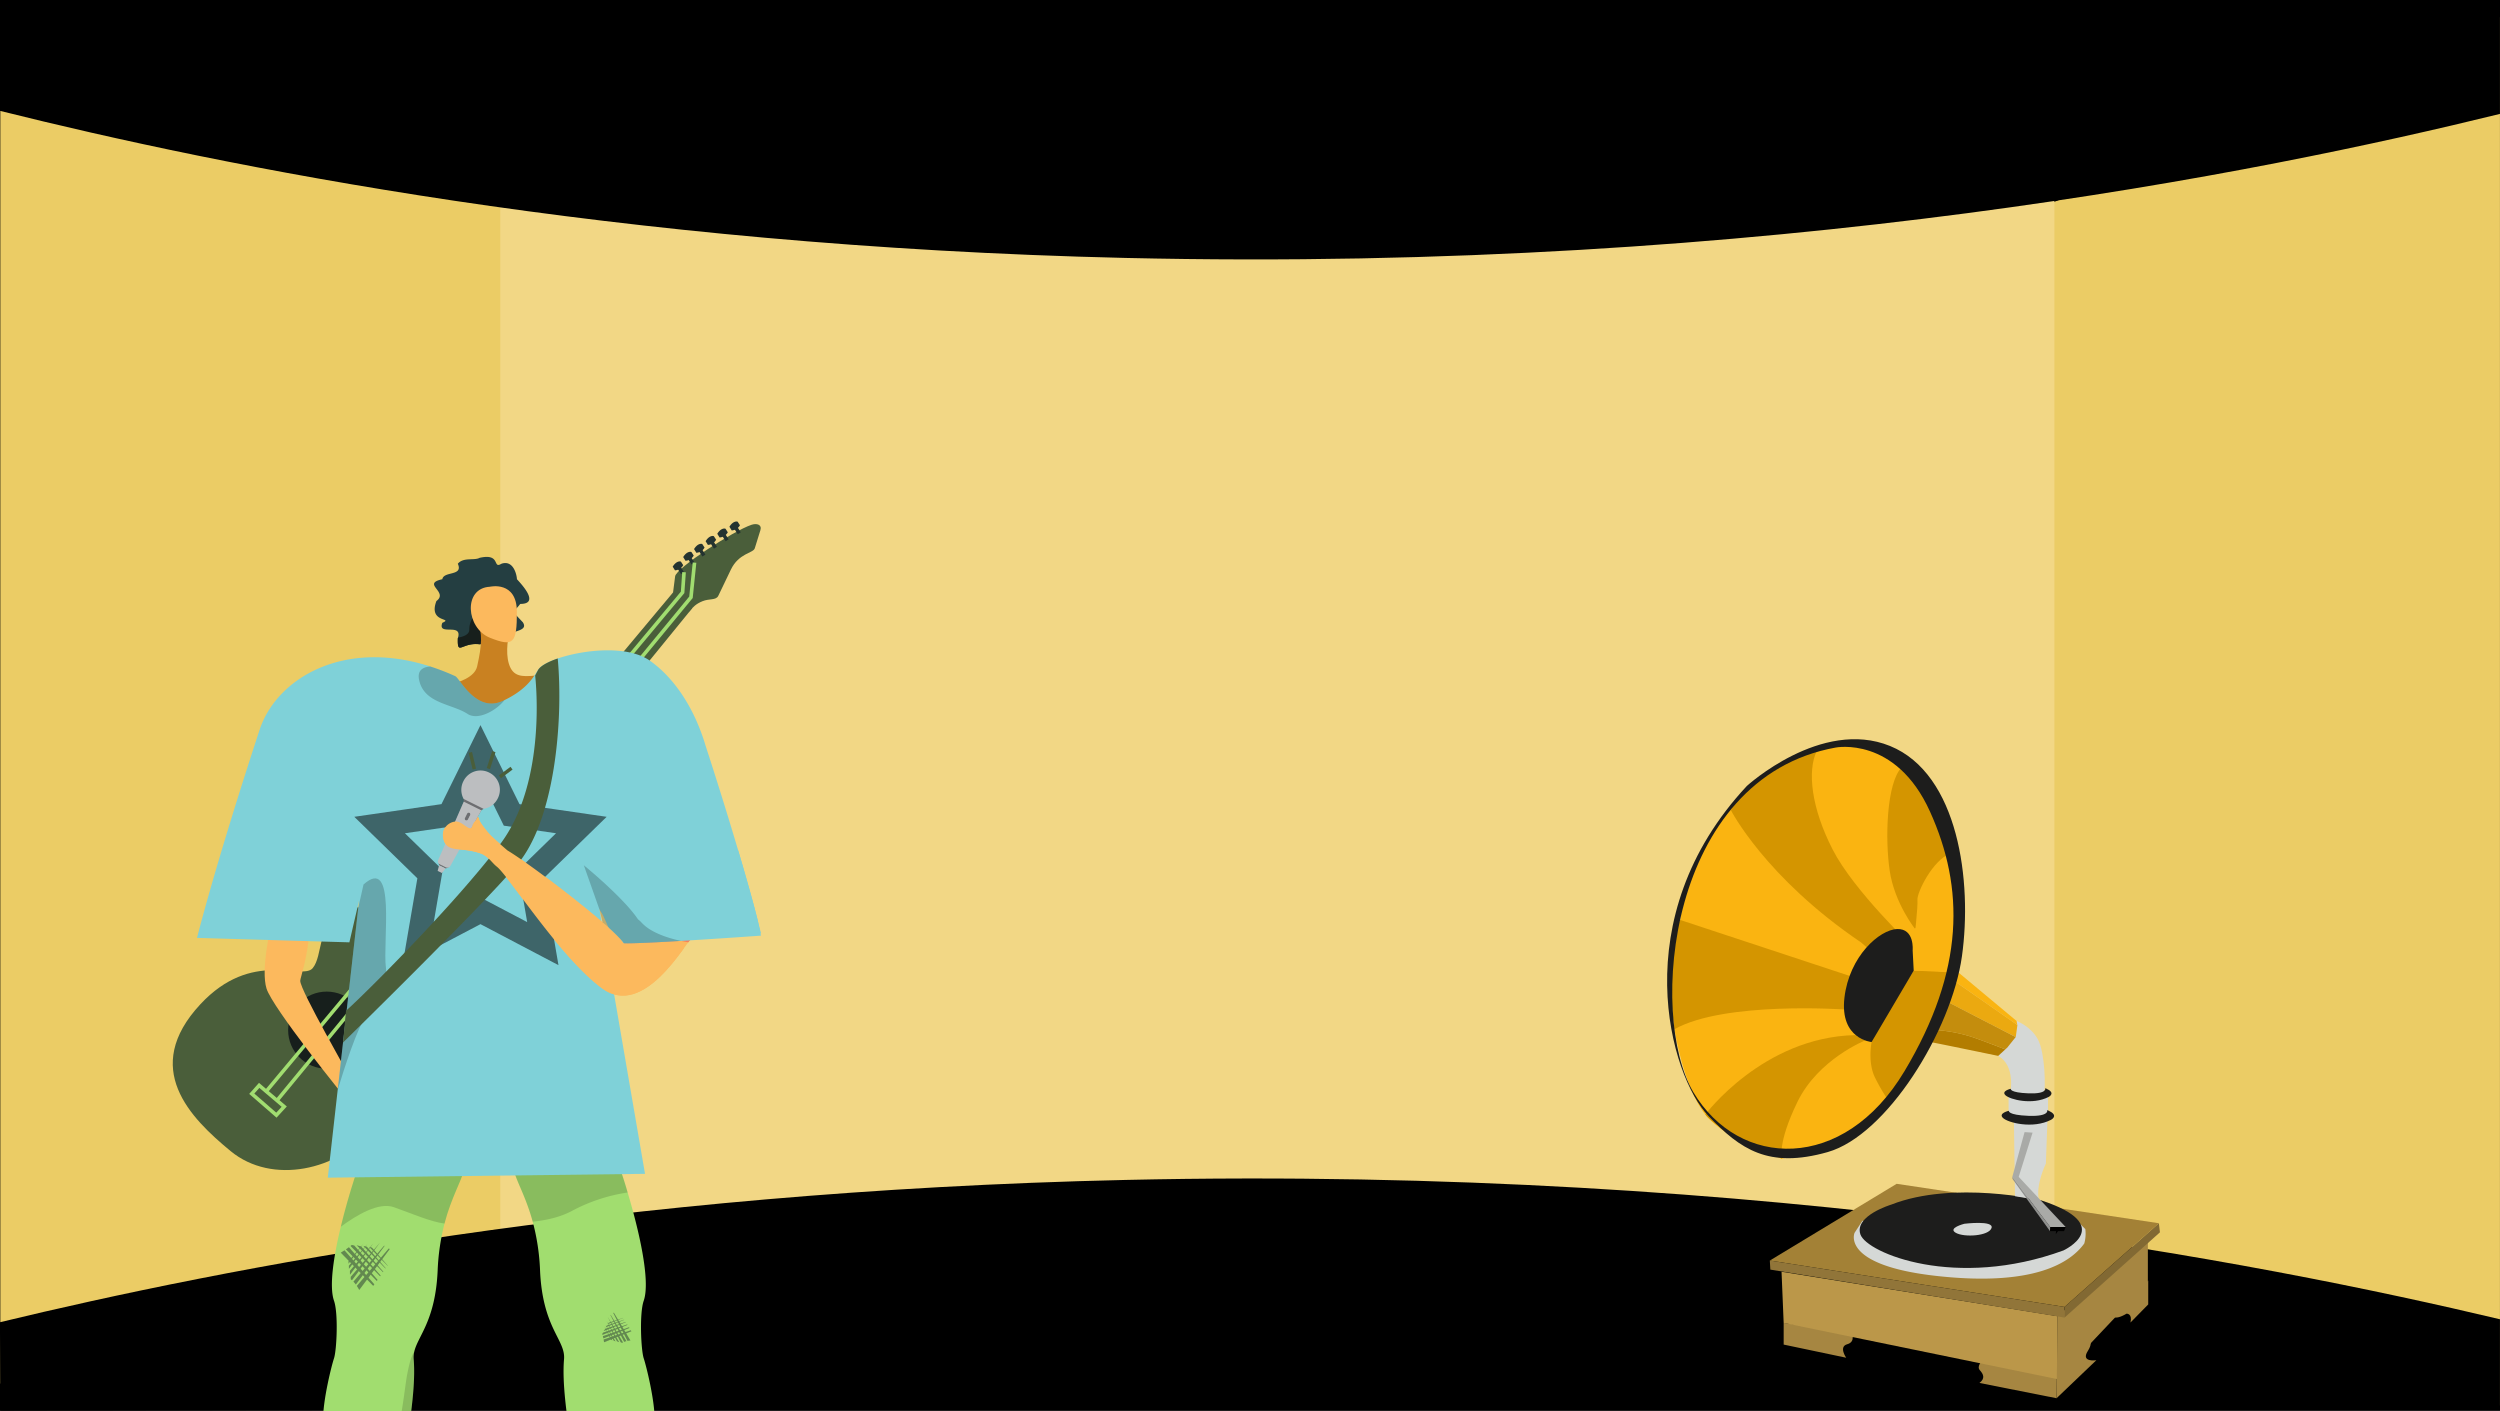 <svg xmlns="http://www.w3.org/2000/svg" xmlns:xlink="http://www.w3.org/1999/xlink" width="1366" height="771" viewBox="0 0 1366 771"><defs><style>.a{fill:#000;}.b{clip-path:url(#a);}.c{fill:#ebcc65;}.d{fill:#f2d785;}.ad,.aq,.e,.m,.s{fill:none;}.f{fill:#fcb95d;}.aa,.ab,.f,.g,.h,.i,.k,.m,.n,.o,.p,.q,.r,.s,.t,.u{fill-rule:evenodd;}.g{fill:#a1dd6f;}.h,.z{opacity:0.15;}.i{fill:#4a5e3a;}.j,.k{fill:#243330;}.l,.o{fill:#171f1c;}.m{stroke:#a1dd70;stroke-width:1.974px;}.ad,.aq,.m,.s{stroke-miterlimit:10;}.n{fill:#243e41;}.p{fill:#c98121;}.q{fill:#f7805c;}.r{fill:#7fd1d8;}.s{stroke:#3e6569;stroke-width:12.871px;}.u{opacity:0.2;}.v{fill:#6d6e71;}.w{fill:#bcbec0;}.x{fill:#e6e7e8;}.y{opacity:0.5;}.aa,.ac{fill:#d1d3d4;}.ab{fill:#36a5ad;}.ad{stroke:#4a5e3a;stroke-width:1.89px;}.ae{fill:#fab411;}.af{fill:#d49500;}.ag{fill:#a68641;}.ah{fill:#bb9749;}.ai{fill:#917539;}.aj{fill:#826933;}.ak{fill:#a38136;}.al{fill:#d5d8d6;}.am{fill:#1d1d1c;}.an{fill:#eba910;}.ao{fill:#c48d0d;}.ap{fill:#b37d00;}.aq{stroke:#917539;}.ar{fill:#a9aaa7;}.as{fill:#90918f;}</style><clipPath id="a"><rect class="a" width="1366" height="771" transform="translate(14973 5161)"/></clipPath></defs><g class="b" transform="translate(-14973 -5161)"><rect class="a" width="1366" height="771" transform="translate(14973 5160.785)"/><rect class="a" width="1366" height="771" transform="translate(14972.978 5160.785)"/><path class="c" d="M1365.978,9.537V768L1123.75,700.414l-32.991-6.263,1.636-558.092,30.118-25.56Z" transform="translate(14973 5160.785)"/><path class="c" d="M316.274,125.471,300.223,681.842.178,756.24V6.188L299.023,99.758Z" transform="translate(14973 5160.785)"/><path class="d" d="M697.955,89.071H273.347V706.455h849.165V89.071Z" transform="translate(14973 5160.785)"/><path class="a" d="M-.022,60.78c121.657,30.38,335.7,73.888,615,80.372,352.971,8.194,622.429-47.1,751-78.7V0H-.022Z" transform="translate(14973 5160.785)"/><path class="a" d="M-.022,722.684c121.657-29.39,335.7-71.481,615-77.753,352.971-7.928,622.429,45.568,751,76.133v47.19L.178,771Z" transform="translate(14973 5160.785)"/><rect class="e" width="1366" height="771" transform="translate(14972.978 5160.785)"/><g transform="translate(14973 5160.785)"><path class="f" d="M329.037,813.761s-1.242,17.439-3.106,23.1,11.841,3.9,12.445,4.117,11.209-6.776,11.209-6.776-6.789-2.065-4.568-23.638S329.037,813.761,329.037,813.761Z"/><path class="f" d="M209.347,815.173s1.242,17.439,3.106,23.1-11.841,3.9-12.445,4.116-11.209-6.775-11.209-6.775,6.789-2.066,4.568-23.639S209.347,815.173,209.347,815.173Z"/><path class="g" d="M253.661,638.9c-1.412,6.61-6.928,15.175-10.784,29.875a121.76,121.76,0,0,0-3.743,25.671c-1.215,27.491-10.821,35.723-12.79,44.348a13.2,13.2,0,0,0-.309,4.128c2.15,25.038-9.893,74.125-9.893,74.125s-2.566.218-6.218.339c-8.716.287-23.634-.015-24.857-5.282-1.743-7.478-8.519-26.3-8.519-36.689s4.49-28.607,5.954-33.029,2.422-24.5,0-31.421c-2.762-7.9-.174-24.374,3.712-40.477,4.5-18.654,10.768-36.8,12.511-40.515,0,0,31.233-13.409,37.927-10.828S255.743,629.139,253.661,638.9Z"/><path class="g" d="M357.675,775.411c0,10.384-6.776,29.211-8.52,36.689s-31.074,4.943-31.074,4.943-12.044-49.087-9.893-74.125c.913-10.663-11.689-16.707-13.1-48.476a120.911,120.911,0,0,0-4.014-26.69c-3.841-14.081-9.131-22.4-10.512-28.856-2.083-9.757,10.316-17.167,17.009-19.755S335.5,629.969,335.5,629.969a225.5,225.5,0,0,1,7.441,21.831c6.014,20.117,12.654,48.083,8.783,59.161-2.422,6.919-1.464,27.007,0,31.421S357.675,765.028,357.675,775.411Z"/><path class="h" d="M253.661,638.9c-1.412,6.61-6.928,15.175-10.784,29.875-7.712-1-17.688-5.411-27.656-8.95-8.346-2.958-20.533,4.445-29.007,10.663,4.5-18.654,10.768-36.8,12.511-40.515,0,0,31.233-13.409,37.927-10.828S255.743,629.139,253.661,638.9Z"/><path class="h" d="M342.938,651.8a93.586,93.586,0,0,0-30.592,10.149c-6.369,3.351-13.787,5.026-21.272,5.8-3.841-14.081-9.131-22.4-10.512-28.856-2.083-9.757,10.316-17.167,17.009-19.755S335.5,629.969,335.5,629.969A225.5,225.5,0,0,1,342.938,651.8Z"/><path class="i" d="M222.859,507.851c-6.428-5.049-23.27-16.939-36.485-9.469s-9.8,23.891-15.516,30.83-33.1-10.663-61.384,19.744c-32.556,35.005-5.5,62.06,16.554,80.23,22.7,18.7,58.88,10.429,77.212-11.822,17.393-21.111,3.918-41.605,11.021-50.227s17.763-10.12,22.21-14.533c4.471-4.435,5.681-7.323,2.947-9.575s-8.451,2.281-14.367-3.953c-5.872-6.188-3.642-16.181,1.209-22.068S225.651,510.046,222.859,507.851Z"/><path class="i" d="M204.312,519.527l12.951,10.67L378.244,332.514l-10.463-8.62Z"/><path class="i" d="M367.533,325.7l1.355-10.587c.586-4.577,31.951-24.93,41.814-28.176,2.744-.9,5.752-.153,4.77,3.006l-3.072,9.88c-.834,2.68-8.706,2.58-13.055,11.637l-6.857,14.285c-1.254,2.611-4.932,1.427-8.663,2.976s-5.009,3.1-7.15,5.522S365.685,329.521,367.533,325.7Z"/><rect class="j" width="1.945" height="4.175" transform="matrix(0.841, -0.541, 0.541, 0.841, 400.861, 288.591)"/><path class="k" d="M399.807,290.052a5.507,5.507,0,0,0,4.495-2.832l-1.236-1.924c-.605-.328-2.7-.251-4.512,2.737Z"/><rect class="j" width="1.946" height="4.176" transform="matrix(0.841, -0.54, 0.54, 0.841, 394.232, 292.432)"/><path class="k" d="M393.179,293.893a5.51,5.51,0,0,0,4.493-2.831l-1.237-1.926c-.6-.328-2.7-.25-4.509,2.737Z"/><rect class="j" width="1.945" height="4.176" transform="translate(387.849 296.492) rotate(-32.695)"/><path class="k" d="M386.8,297.953a5.5,5.5,0,0,0,4.493-2.831l-1.236-1.925c-.6-.328-2.7-.249-4.51,2.739Z"/><rect class="j" width="1.945" height="4.176" transform="matrix(0.842, -0.54, 0.54, 0.842, 381.532, 300.783)"/><path class="k" d="M380.479,302.244a5.507,5.507,0,0,0,4.493-2.831l-1.235-1.925c-.6-.328-2.7-.25-4.51,2.738Z"/><rect class="j" width="1.945" height="4.176" transform="translate(375.602 305.151) rotate(-32.695)"/><path class="k" d="M374.549,306.612a5.507,5.507,0,0,0,4.493-2.831l-1.236-1.925c-.6-.329-2.7-.25-4.511,2.737Z"/><rect class="j" width="1.946" height="4.176" transform="translate(369.868 310.397) rotate(-32.708)"/><path class="k" d="M368.815,311.858a5.5,5.5,0,0,0,4.493-2.831l-1.236-1.925c-.6-.329-2.7-.249-4.509,2.738Z"/><circle class="l" cx="21.071" cy="21.071" r="21.071" transform="translate(157.437 542.021)"/><path class="m" d="M373.761,312.859l-.786,11.034L145.041,597.058"/><path class="m" d="M151.023,601.918,377.548,326.574l1.946-18.96"/><path class="m" d="M141.609,593.263,155.3,604.877l-4.279,4.664-13.457-11.71Z"/><path class="f" d="M148.111,506.261c-.355,1.065-5.682,23.8-2.486,34.1s41.193,57.876,48.65,66.4c0,0-2.287-14.951-2.242-16.015s-28.116-49.449-27.986-54.651c.044-1.776,4-11.719,5.4-29.829S148.111,506.261,148.111,506.261Z"/><path class="n" d="M284.265,330.2c-3.961,5.179-5.051,3.153,1.41,10.025,2.911,4.462-4,4.526-8.91,6.885a9.382,9.382,0,0,0-2.782,1.9c-2.436,2.1-7.3,2.551-11.91,3.231-9.82-1.18-12.205,6.615-11.923-3.231a3.928,3.928,0,0,0,.115-.385c2.411-8.32-11.4-.692-8.576-8.089,6.448-2.923-7.9.282-3.231-11.91,6.872-5.128-8.4-9.372,3.231-11.923.756-4.577,11.564-1.526,8.461-8.462,3.1-3.73,8.962-1.589,11.923-3.23,11.833-2.667,6.872,6.346,11.91,3.23,6.68-2.256,8.423,6.359,8.474,8.462C286.291,320.832,294.483,330.2,284.265,330.2Z"/><path class="o" d="M276.765,347.114a9.382,9.382,0,0,0-2.782,1.9c-2.436,2.1-7.3,2.551-11.91,3.231-9.82-1.18-12.205,6.615-11.923-3.231a3.928,3.928,0,0,0,.115-.385c3.218-.6,6.168-1.777,6.167-4.32-.005-11.481,13.6-12.777,13.6-12.777s3.7,7.8,3.927,8.649C274.073,340.614,275.393,343.857,276.765,347.114Z"/><path class="p" d="M227.747,376.445s30.376-.434,32.979-12.15,3.038-18.108,0-24.893,17.358,7.535,17.358,7.535-2.17,9.113,0,16.056,6.943,7.083,14.32,6.362,0,22.712,0,22.712-26.426,2.866-28.4,3.819-29.313.348-30.615,0S227.747,376.445,227.747,376.445Z"/><path class="q" d="M218.593,558.537c1.235.093,7.121-2.385,16.533,3.585s19.033,15.3,26.155,13.868,2.351-9.554-1.768-11.336c-3.709-1.6-10.711-3.691-9.2-6.353s4.82-2.36,8.148.01,5.984.086,4.843-1.242-9.4-6.065-11.387-6.464c-1.472-.295-8.166,1.722-11.682.872s-17.484-5.484-17.484-5.484Z"/><path class="f" d="M267.669,320.811s14.754-3.461,14.754,13.719-1.735,19.352-14.754,14.144S252.915,321.589,267.669,320.811Z"/><path class="r" d="M415.787,510.176l-.257.023c-2.324.219-20.253,1.886-38.522,3.41-1.977.166-3.962.332-5.931.491-4.309.347-8.542.679-12.5.973-10.624.785-19.249,1.291-21.958,1.11l-4.1-9.108-3.464-7.705-1.584-3.524.151,1.555,1.094,6.353,6.844,39.8L352.438,641.6l-173.332,2.1,5.41-47.97,2.921-25.9,2-17.68,6.286-55.735.468-4.128-5.29,22.819-83.255-2.422s9.681-38.99,34.221-113.756c9.078-27.679,45.4-49.963,93.262-34.546A125.663,125.663,0,0,1,248.8,369.7c2.354,1.072,11.357,20.239,25.92,13.493.31-.144.619-.287.921-.438,13.3-6.414,16.337-13.734,18.518-16.737a.156.156,0,0,1,.015-.023c.076-.09.144-.181.211-.271,1.532-1.932,5.26-3.977,10.361-5.713,13.855-4.716,37.895-7.539,50.355,1.206s23.94,24.641,30.44,46.477c10.919,33.535,22.737,72.722,28.185,94.205.09.355.173.694.256,1.026C415.13,507.52,415.787,510.176,415.787,510.176Z"/><path class="f" d="M353.917,508.534c-1.592,1.346-2.343,3.537-13.071,7.048-4.734-7.57-48.967-41.908-63.628-50.727-3.262-2.817-7.458-6.482-8.868-7.9-2.423-2.439-6.725-7.932-6.636-9.357s-7.051-7.132-8.693-7.4-2.189,3.01,1.376,4.547,4.858,4.842,3.441,7.386-4.948-3.124-8.788-3.019-8.778,4.112-6.436,10.608,9.569,3.242,19.6,6.641c4.59,1.555,6.38,5.154,9.25,7.414,6.681,5.261,34.573,49.6,57.547,66.48s45.727-25.4,48.363-26.523C377.376,513.725,355.509,507.187,353.917,508.534Z"/><path class="s" d="M262.529,410.964l17.033,34.513,38.088,5.534-27.56,26.865L296.6,515.81,262.529,497.9l-34.067,17.91,6.506-37.934-27.56-26.865,38.088-5.534Z"/><path class="t" d="M376.08,515.1c-.612.777-1.389,1.848-2.317,3.124Z"/><path class="u" d="M199.955,555.686c-4.708,5.886-11.945,28.516-15.439,40.047l11.206-99.313,2.9-12.912c18.111-16.246,10.384,31.165,12.248,45.548S206.347,547.7,199.955,555.686Z"/><path class="u" d="M275.642,382.754c-4.309,5.584-14.39,11.326-20.178,7.538-8.542-5.584-23.815-5.591-26.479-18.638-1.056-5.162,2.03-6.973,6.143-7.267A125.663,125.663,0,0,1,248.8,369.7c2.354,1.072,11.357,20.239,25.92,13.493C275.031,383.048,275.34,382.9,275.642,382.754Z"/><path class="i" d="M282.3,472.989c-23.25,26.864-94.861,96.846-94.861,96.846l1.622-17.348c.121-.106.241-.219.377-.332,9.742-8.709,57.75-56.324,83.7-90.477,26.313-34.614,19.265-92.326,19.265-92.326s.694-1.419,1.758-3.335a.156.156,0,0,1,.015-.023c.076-.09.144-.181.211-.271,1.532-1.932,5.26-3.977,10.361-5.713C307.886,394.231,303.1,448.955,282.3,472.989Z"/><path class="v" d="M253.32,436.742l.085,1.485-13.689,33.8.211,1.01,3.507,1.741,1.426-.484,18.146-31.3,1.234-.83s-.6-4.089-.493-4.315S253.32,436.742,253.32,436.742Z"/><path class="w" d="M243.655,474.145l-3.361-1.668a1.819,1.819,0,0,1-.857-2.359L253.4,438.227l9.6,4.765L246.052,473.4A1.819,1.819,0,0,1,243.655,474.145Z"/><path class="w" d="M241.493,477.246l-2.362-1.172.8-3.04,3.506,1.74Z"/><path class="w" d="M267.365,422.392l-.188-.093a10.393,10.393,0,0,0-13.931,4.689l-.094.188a10.382,10.382,0,0,0,.168,9.566l10.92,5.42a10.378,10.378,0,0,0,7.721-5.651l.093-.188A10.394,10.394,0,0,0,267.365,422.392Z"/><rect class="x" width="4.619" height="1.858" rx="0.92" transform="translate(253.604 448.027) rotate(-63.603)"/><rect class="v" width="4.619" height="1.858" rx="0.92" transform="translate(253.604 448.027) rotate(-63.603)"/><path class="q" d="M340.1,514.553a10.722,10.722,0,0,1,.747,1.026Z"/><path class="f" d="M373.763,518.228c-7.787,10.7-26.2,35.655-44.748,22.019-22.978-16.873-50.868-61.221-57.546-66.481-2.875-2.256-4.663-5.855-9.251-7.41a46.382,46.382,0,0,0-11.123-2c-.151-.008-.3-.023-.453-.046-2.981-.294-5.3-.717-6.806-2.46a4.608,4.608,0,0,1-.5-.649,7.135,7.135,0,0,1-.725-1.486c-2.256-6.263,2.241-10.21,6.014-10.58.121-.015.249-.022.37-.03h.053c1.652-.045,3.245.981,4.641,1.954a2.948,2.948,0,0,0,.815.574c1.215.853,2.226,1.471,2.928.966a1.379,1.379,0,0,0,.407-.476,4.193,4.193,0,0,0,.34-.807,4.467,4.467,0,0,0,.143-.626,4,4,0,0,0,.589-.966l.022-.023a.114.114,0,0,0-.015.045.988.988,0,0,0,.053-.1c.015-.022.023-.022.045-.045.045-.06.1-.113.151-.173q.114-.126.249-.249c.1-.114.211-.219.317-.325.159-.151.309-.3.46-.453a8.2,8.2,0,0,0,1.23-1.532,1.3,1.3,0,0,1,.287.725c-.083,1.426,4.218,6.92,6.641,9.357,1.411,1.419,5.606,5.086,8.866,7.9,10.587,6.368,36.6,26.048,52.015,39.337,1.7,7.312,4.12,18.043,3.886,19.091-.355,1.6,12.61.71,14.028,1.064C348.1,524.589,364.542,520.891,373.763,518.228Z"/><path class="q" d="M377.378,513.723a1.36,1.36,0,0,0-.378.3h-.007a10.133,10.133,0,0,0-.913,1.08c-1.185-.212-2.543-.468-4.015-.785-4.716.279-9.312.543-13.485.754-8.549.431-15.326.679-17.733.514v-.008c10.731-3.509,11.478-5.7,13.07-7.048a3.046,3.046,0,0,1,1.788-.136C361.289,508.916,377.378,513.723,377.378,513.723Z"/><path class="r" d="M413.983,502.924c-.083-.332-.166-.671-.256-1.026-2.416-9.525-6.085-22.533-10.371-36.982-7.618.338-15.346-.328-22.9-.706-14.4-.721-29.029-1.927-43.428-.859a9.749,9.749,0,0,1-1.529-.02,20.439,20.439,0,0,1-9.8,3.584,23.075,23.075,0,0,1-6.482-.264c.181,1.086.34,2.188.446,3.3.384,1.547.815,3.094,1.267,4.641,1.268,4.362,2.717,8.693,3.962,12.987.9,3.124,1.841,6.255,2.6,9.432l.068.3.068.1a.025.025,0,0,0,.007.015l1.426,1.954,11.04,15.183.747,1.026v.008c2.407.165,9.184-.083,17.733-.514,4.173-.211,8.769-.475,13.485-.754l4.928-.295H377c19.25-1.184,38.787-2.58,38.787-2.58s-.091-.43-.257-1.245C415.236,508.81,414.708,506.312,413.983,502.924Z"/><path class="u" d="M355.7,508.395a22.709,22.709,0,0,1-5.184-4.112,15.782,15.782,0,0,0-1.921-1.767h0c-8.092-12.024-29.593-29.525-29.593-29.525l8.621,24.41a.025.025,0,0,0,.007.015c.053.241.732,3.071,1.6,6.776A101.305,101.305,0,0,1,340.1,514.553l.747,1.026v.008c2.407.165,9.184-.083,17.733-.514,4.173-.211,8.769-.475,13.485-.754C367.047,513.225,360.746,511.414,355.7,508.395Z"/><g class="y"><path class="j" d="M212.426,682.357l-.657.772-6.285,7.372-10.52,12.337q.437.649.831,1.342c.169.3.331.6.49.9l9.026-12.089,7.669-10.316Z"/><path class="j" d="M209.889,680.821l-2.376,2.785-5.017,5.883-9.406,11.026a15.96,15.96,0,0,1,1.344,1.579l7.925-10.613,6.87-9.239.926-1.253C210.066,680.933,209.978,680.876,209.889,680.821Z"/><path class="j" d="M192.312,699.771c2.828-3.782,13.94-18.652,15.225-20.481l-.02-.014-15.88,18.612.011,1.333Q191.989,699.485,192.312,699.771Z"/><path class="j" d="M203.986,679.584c-.262.465-12.773,17.19-12.773,17.19l-.02-2.2Z"/><path class="j" d="M200.843,679.827c-.209.372-10.2,13.728-10.2,13.728l-.019-1.757Z"/><path class="j" d="M198.574,679.761c-.166.3-8.149,10.967-8.149,10.967l-.017-1.4Z"/><path class="j" d="M204.546,701.978l-16.31-18.6q-1.014.666-2.058,1.29c4.745,4.861,11.721,12,17.751,18.16Q204.237,702.4,204.546,701.978Z"/><path class="j" d="M206.316,699.544,190.652,681.68q-.814.617-1.657,1.191c3.984,4.081,11.163,11.434,16.885,17.273Z"/><path class="j" d="M208,697.2l-14.406-16.429-1.376-.338q-.353.3-.712.587c2.747,2.816,10.708,10.973,16.21,16.581C207.81,697.463,207.906,697.329,208,697.2Z"/><path class="j" d="M209.46,695.079l-12.145-13.852-2.453-.6s9.065,9.3,14.408,14.738C209.334,695.268,209.4,695.173,209.46,695.079Z"/><path class="j" d="M210.732,693.133l-10.283-11.727-1.961-.481s7.969,8.172,12.123,12.4Z"/><path class="j" d="M211.852,691.722l-8.626-9.837-1.569-.385s6.917,7.092,10.1,10.321C211.785,691.787,211.818,691.754,211.852,691.722Z"/></g><g class="y"><path class="j" d="M335.079,717.671l.292.573,2.8,5.476,4.676,9.167c.325-.066.654-.12.989-.161.216-.027.432-.049.648-.068-1.278-2.149-3.079-5.179-4.894-8.23-1.478-2.475-2.965-4.962-4.184-7Z"/><path class="j" d="M333.561,718.786l1.056,2.069,2.23,4.371,4.179,8.194a10.468,10.468,0,0,1,1.253-.4l-4.3-7.225-3.748-6.273-.509-.848Z"/><path class="j" d="M340.4,733.7c-1.53-2.577-7.547-12.706-8.308-13.9l-.013.009,7.053,13.833.785.318Q340.154,733.816,340.4,733.7Z"/><path class="j" d="M331.4,721.946c.209.266,6.974,11.666,6.974,11.666l-1.3-.523Z"/><path class="j" d="M330.78,723.848c.168.212,5.57,9.316,5.57,9.316l-1.035-.415Z"/><path class="j" d="M330.19,725.162c.134.169,4.45,7.443,4.45,7.443l-.827-.331Z"/><path class="j" d="M344.667,727.06,329.8,732.1q.144.758.256,1.52c4-1.6,9.886-3.955,14.962-5.994Z"/><path class="j" d="M343.671,725.43l-14.28,4.843q.162.627.3,1.261c3.361-1.344,9.417-3.766,14.231-5.7Z"/><path class="j" d="M342.7,723.872l-13.134,4.454-.532.724c.06.186.116.373.171.561,2.319-.927,9.036-3.612,13.661-5.475Z"/><path class="j" d="M341.817,722.5l-11.073,3.754-.949,1.292s7.653-3.056,12.142-4.866Z"/><path class="j" d="M340.985,721.283l-9.374,3.179-.759,1.033s6.728-2.686,10.215-4.095Z"/><path class="j" d="M340.43,720.284l-7.864,2.666-.607.827s5.839-2.332,8.5-3.411Z"/></g><path class="z" d="M226.035,742.918c2.15,25.038-9.893,74.125-9.893,74.125s-2.566.218-6.218.339c.053-.521-6.187-.471-5.839-.958,14.382-20.108,16.512-56.462,18.51-65.783.46-2.147,1.591-8.681,3.749-11.851A13.2,13.2,0,0,0,226.035,742.918Z"/><path class="aa" d="M386.916,854.448c-6.429.86-19.439-.12-28.9-.649h-.008c-.3-.022-.581-.037-.868-.053-4.935-.264-8.768-.384-9.945-.007-.129.045-.287.083-.476.128-.468.113-1.117.242-1.909.362-7.138,1.11-25.573,2.211-25.8-3.327a13.663,13.663,0,0,1,.3-3.177c.045-.227.091-.453.151-.679.008-.015.008-.023.015-.038.068-.3.143-.611.234-.921.008-.007.008-.007.008-.015,1.63-5.72,5.576-11.764,6.451-11.243,11.712,6.972,23.167-1.276,25.529-3.155.294-.234.445-.369.445-.369s.445.03,1.29.113c.46.053,1.049.121,1.743.2.378.045.785.1,1.23.158.151.023.3.038.453.068q.543.067,1.155.158c.2.031.392.061.6.1h.008c1.109.174,2.347.385,3.712.642.853.158,1.744.332,2.687.528,1.419.287,2.943.626,4.558,1,.151.045.309.1.46.151.807.249,1.6.528,2.377.815a49.5,49.5,0,0,1,7.433,3.456l.007.007C390.817,844.978,394.847,853.392,386.916,854.448Z"/><path class="ab" d="M379.86,838.707a15.374,15.374,0,0,0-11.024,11.206s-5.041-.928-10.753-1.766c-.491-.068-1-.136-1.5-.2-.913-.129-1.841-.257-2.762-.37-.792-.1-1.577-.189-2.339-.272-4.241-.453-7.908-.619-9.1-.053-3.229,1.525-23.287,5.335-23.068.476a2.382,2.382,0,0,1,.151-.679c.008-.015.008-.023.015-.038a5.653,5.653,0,0,0,.234-.921c.008-.007.008-.007.008-.015,1.63-5.72,5.576-11.764,6.451-11.243,11.712,6.972,23.167-1.276,25.529-3.155.294-.234.445-.369.445-.369s.445.03,1.29.113c.46.053,1.049.121,1.743.2.378.045.785.1,1.23.158.151.023.3.038.453.068q.543.067,1.155.158c.2.031.392.061.6.1h.008c1.109.174,2.347.385,3.712.642.853.158,1.744.332,2.687.528,1.419.287,2.943.626,4.558,1,.151.045.309.1.46.151.807.249,1.6.528,2.377.815a49.5,49.5,0,0,1,7.433,3.456Z"/><path class="ac" d="M358.015,832.006c-.219.2-.529.5-.906.883a22.515,22.515,0,0,0-3.547,4.535,10.65,10.65,0,0,0-.822,1.766c-.083.234-.151.476-.211.717l-2.2-.536a11.514,11.514,0,0,1,1.147-2.852v-.008a16.754,16.754,0,0,1,1.064-1.7,25.07,25.07,0,0,1,2.633-3.192c.378.045.785.1,1.23.158.151.023.3.038.453.068Q357.4,831.915,358.015,832.006Z"/><path class="ac" d="M365.025,833.274c-1.26,1.185-4.5,4.49-5.275,7.705l-2.2-.536c.732-3.019,3.116-5.939,4.791-7.7C363.191,832.9,364.082,833.078,365.025,833.274Z"/><path class="ac" d="M372.42,835.244c-1.471,1.464-4.067,4.361-4.754,7.2l-2.2-.536c.694-2.9,2.92-5.7,4.573-7.478C370.85,834.678,371.643,834.957,372.42,835.244Z"/><path class="w" d="M353.819,847.574a9.3,9.3,0,0,1-1.781,1.147,12.937,12.937,0,0,0-5.32,5.146c-1.335,2.324-1.75,4.664-1.283,5.894l-1.411.535c-.558-1.464-.286-3.742.785-6.067a14.6,14.6,0,0,1,6.55-6.859c.038-.023.083-.045.121-.068,3.758-1.954,3.139-4.2,1.26-8.112q-.159-.339-.34-.7c-.211-.43-.422-.867-.626-1.3-.106-.226-.2-.453-.294-.672a5.326,5.326,0,0,1-.227-4.075,3.549,3.549,0,0,1,.446-.762c.294-.234.445-.369.445-.369s.445.03,1.29.113l.2.6a1.923,1.923,0,0,0-1.011,1.034,3.031,3.031,0,0,0-.083,1.766,7.473,7.473,0,0,0,.588,1.728q.216.441.43.882c.068.136.129.272.2.4C355.441,841.273,357.177,844.827,353.819,847.574Z"/><path class="w" d="M361.991,840.179a28.4,28.4,0,0,1-1.924,3.826,20.414,20.414,0,0,0-1.984,4.142,6.508,6.508,0,0,0,.6,5.29l-.664.362h-.008l-.656.355c-.076-.136-.144-.272-.212-.408a7.848,7.848,0,0,1-.558-5.8,20.892,20.892,0,0,1,2.173-4.686,25.791,25.791,0,0,0,1.826-3.615,4.059,4.059,0,0,0,.257-1.253,4.627,4.627,0,0,0-.883-2.792,10.569,10.569,0,0,0-2.845-2.709c-.362-.241-.6-.377-.611-.385l.362-.656q.543.067,1.155.158c.2.031.392.061.6.1h.008a12.152,12.152,0,0,1,2.3,2.234,7.266,7.266,0,0,1,1.17,2.173A5.4,5.4,0,0,1,361.991,840.179Z"/><path class="aa" d="M152.14,857.03c6.429.86,19.439-.121,28.9-.649h.008c.3-.023.581-.038.868-.053,4.935-.264,8.768-.385,9.945-.007.128.045.287.083.476.128.467.113,1.116.241,1.909.362,7.138,1.109,25.573,2.211,25.8-3.328a13.664,13.664,0,0,0-.3-3.177c-.046-.226-.091-.452-.151-.679-.008-.015-.008-.022-.015-.037-.068-.3-.144-.612-.234-.921-.008-.008-.008-.008-.008-.015-1.63-5.72-5.576-11.764-6.452-11.244-11.711,6.973-23.166-1.275-25.528-3.154-.294-.234-.445-.37-.445-.37s-.445.031-1.29.114c-.461.052-1.049.12-1.743.2-.378.046-.785.1-1.23.159-.151.022-.3.037-.453.068q-.543.067-1.155.158c-.2.03-.392.06-.6.1h-.008c-1.109.174-2.347.385-3.713.642-.852.158-1.743.332-2.686.528-1.419.287-2.943.626-4.558,1-.151.046-.309.1-.46.151-.808.249-1.6.529-2.377.815a49.7,49.7,0,0,0-7.433,3.456l-.008.008C148.239,847.56,144.209,855.974,152.14,857.03Z"/><path class="ab" d="M159.2,841.289a15.376,15.376,0,0,1,11.025,11.206s5.041-.928,10.753-1.766c.491-.068,1-.136,1.5-.2.913-.128,1.841-.256,2.762-.369.792-.1,1.577-.189,2.339-.272,4.241-.453,7.908-.619,9.1-.053,3.229,1.524,23.287,5.335,23.068.475a2.432,2.432,0,0,0-.151-.679c-.008-.015-.008-.022-.015-.037a5.68,5.68,0,0,1-.234-.921c-.008-.008-.008-.008-.008-.015-1.63-5.72-5.576-11.764-6.452-11.244-11.711,6.973-23.166-1.275-25.528-3.154-.294-.234-.445-.37-.445-.37s-.445.031-1.29.114c-.461.052-1.049.12-1.743.2-.378.046-.785.1-1.23.159-.151.022-.3.037-.453.068q-.543.067-1.155.158c-.2.03-.392.06-.6.1h-.008c-1.109.174-2.347.385-3.713.642-.852.158-1.743.332-2.686.528-1.419.287-2.943.626-4.558,1-.151.046-.309.1-.46.151-.808.249-1.6.529-2.377.815a49.7,49.7,0,0,0-7.433,3.456Z"/><path class="ac" d="M181.041,834.588c.219.2.528.5.906.883a22.479,22.479,0,0,1,3.546,4.535,10.66,10.66,0,0,1,.823,1.766c.083.234.151.475.211.717l2.2-.536a11.514,11.514,0,0,0-1.147-2.852v-.008a16.891,16.891,0,0,0-1.064-1.7,25.3,25.3,0,0,0-2.633-3.192c-.378.046-.785.1-1.23.159-.151.022-.3.037-.453.068Q181.653,834.5,181.041,834.588Z"/><path class="ac" d="M174.031,835.856c1.26,1.185,4.5,4.49,5.275,7.7l2.2-.535c-.732-3.019-3.116-5.939-4.792-7.7C175.865,835.486,174.974,835.66,174.031,835.856Z"/><path class="ac" d="M166.636,837.825c1.471,1.464,4.067,4.362,4.754,7.2l2.2-.536c-.694-2.9-2.921-5.7-4.573-7.478C168.205,837.259,167.413,837.539,166.636,837.825Z"/><line class="ad" x1="2.153" y1="9.138" transform="translate(257.009 411.316)"/><line class="ad" y1="9.287" x2="2.972" transform="translate(266.852 410.892)"/><line class="ad" y1="4.729" x2="6.361" transform="translate(273.14 419.947)"/><path class="ae" d="M947.221,439.989s-31.451,34.363-29.7,76.881L914.9,562.591s4.951,31.743,16.891,46.595,41.935,24.171,41.935,24.171S1027.6,615.3,1032.256,602.2s25.045-77.754,24.463-80.084-25.045-47.76-25.045-47.76Z"/><path class="af" d="M992.651,410.576s-31.16,5.824-46.886,32.325c0,0,18.638,36.693,71.057,72.222l6.116,5.241,21.258-4.95Z"/><path class="ae" d="M1046.235,507.551l-.874,10.193s-32.325-30.578-43.974-53.293-13.978-42.809-8.736-53.875c0,0,29.995-12.231,46.3,9.027Z"/><path class="af" d="M1046.235,507.551s-11.066-13.979-13.687-31.452-1.748-47.759,6.406-56.5c0,0,27.084,12.814,26.792,46.886S1046.235,507.551,1046.235,507.551Z"/><path class="ag" d="M1173.594,678.592v22.521l-49.7,52.613.194-34.364Z"/><path class="ag" d="M974.595,723.052v11.842l34.17,7.184s-4.271-6.019.582-7.378,2.33-6.407,2.33-6.407Z"/><path class="ag" d="M1083.317,743.243s-3.495,3.494-1.554,5.63,3.107,4.465-.194,6.989l42.13,8.348V751.785Z"/><path class="ag" d="M1123.7,764.21l21.744-20.773s-8.737,1.359-4.66-5.048-.776-8.154-.776-8.154l-16.5,15.726Z"/><path class="ag" d="M1153.985,718.78s.777,3.495,7.96-.776c0,0,3.3-.194,2.136,4.853l9.707-9.9V699.948Z"/><path class="ah" d="M973.431,695.095l1.165,27.957,149.3,30.675.194-34.364Z"/><path class="ai" d="M967.024,688.979l.291,4.951,160.752,26.21v-5.824Z"/><path class="aj" d="M1179.612,668.594l.582,4.951-52.128,46.595v-5.824Z"/><path class="ak" d="M1179.612,668.594l-143.279-21.55-69.31,41.935,161.043,25.336Z"/><path class="al" d="M1074.774,664.226l22.424,2.038-4.077,15.726s-9.9,2.912-13.4,2.912-17.764-3.2-19.22-4.951-4.078-6.7-3.2-8.445,8.737-6.407,8.737-6.407Z"/><path class="al" d="M1017.7,667.138l-4.369,6.7s-7.863,17.764,45.139,23.588,72.8-7.28,80.376-17.764a20.268,20.268,0,0,0,.582-7.863l-4.077-4.077S1043.905,695.677,1017.7,667.138Z"/><path class="am" d="M1115.253,656.072s-47.759-11.067-81.832,2.329c0,0-20.385,6.116-16.89,16.309s52.128,30.286,110.953,8.736C1127.484,683.446,1156.9,669.759,1115.253,656.072Zm-27.083,15.143c-1.456,4.368-14.852,5.242-19.511,2.621s4.659-4.951,4.659-4.951S1089.626,666.847,1088.17,671.215Z"/><path class="al" d="M1117.874,635.978s-5.81,11.832-3.772,19.986l-13.119-2.136-.582-41.439,18.347-.874Z"/><path class="al" d="M1097.489,598.7v9.464s3.64,3.349,13.979,2.33,7.571-2.621,7.571-2.621v-9.9Z"/><path class="al" d="M1098.508,596.809s2.767-14.415-6.7-19.657l10.047-19.075s8.009,2.912,11.795,10.338,4.077,25.773,3.2,28.831C1116.855,597.246,1110.448,602.633,1098.508,596.809Z"/><path class="ae" d="M1102.264,560.246l-34.755-24.251c1.136-3.04,1.876-5,1.876-5l32.474,27.086Z"/><path class="an" d="M1102.293,560.408l-.873,6.4-.048.057-38.039-19.645c1.561-4.224,3.064-8.247,4.176-11.23l34.755,24.251Z"/><path class="ao" d="M1101.372,566.87l-4.611,5.77-1.069.974c-4.429-1.747-11.254-4.386-17.716-6.653a83.343,83.343,0,0,0-20.4-3.943c1.552-4.362,3.709-10.252,5.756-15.793Z"/><path class="ap" d="M1095.692,573.614l-3.88,3.536s-35.819-7.426-36.4-7.426c-.158,0,.749-2.716,2.162-6.706h0a83.343,83.343,0,0,1,20.4,3.943C1084.438,569.228,1091.263,571.867,1095.692,573.614Z"/><line class="aq" x1="1.327" y1="0.926" transform="translate(1066.183 535.069)"/><line class="aq" x1="2.391" y1="1.236" transform="translate(1060.942 545.989)"/><path class="aq" d="M1054.971,562.88s.969.024,2.6.138"/><path class="am" d="M1098.676,595.127s-5.372,1.179-2.883,3.538,14.676,5.5,23.585.917c0,0,3.407-1.7.131-3.8l-1.965-1.048s1.31,3.276-9.172,2.883S1098.676,595.127,1098.676,595.127Z"/><path class="am" d="M1097.635,607.147s-5.97,1.311-3.2,3.932,16.308,6.115,26.21,1.019c0,0,3.786-1.893.145-4.223l-2.184-1.165s1.456,3.641-10.192,3.2S1097.635,607.147,1097.635,607.147Z"/><path class="ar" d="M1106.226,618.8l-6.7,24.462,20.676,27.374h8.445l-25.627-27.374,7.572-24.171Z"/><path class="af" d="M1064,531.431c-.108-.867-18.347-.874-18.347-.874s-17.181,25.336-23.006,39.023c0,0-2.329,11.358,2.039,19.8a106.471,106.471,0,0,0,7.571,12.813S1066.911,554.728,1064,531.431Z"/><path class="ae" d="M1045.652,530.557s-1.747-4.077-.582-11.066,2.912-23.88,2.621-27.666,8.154-21.55,18.055-25.336c0,0,4.951,32.034,4.077,41.062s-5.824,23.88-5.824,23.88Z"/><path class="af" d="M1010.706,533.469l-2.621,18.347s-65.815-4.66-93.189,10.775c0,0-5.824-40.479,0-54.166l3.2-5.534Z"/><path class="af" d="M931.787,609.186s31.451-42.227,81.832-43.392l5.533,2.913S993.525,578.9,982.167,602.2s-8.445,31.161-8.445,31.161S938.193,618.213,931.787,609.186Z"/><path class="am" d="M1022.646,569.58s-17.473-1.456-14.852-24.171,19.221-37.276,28.831-37.567,8.445,11.649,8.445,11.649l.582,11.066Z"/><path class="am" d="M1032.693,407.809C995.126,392.52,954.5,429.65,954.5,429.65c-67.271,72.077-41.935,158.568-20.967,180.409,17.433,18.16,32.762,28.831,65.087,19.657s67.708-66.4,73.387-107.022S1070.26,423.1,1032.693,407.809Zm7.863,177.788c-33.2,55.477-90.423,53.293-115.322,11.357s-13.978-171.672,77.755-188.271c0,0,32.762-6.553,51.546,34.946S1073.755,530.12,1040.556,585.6Z"/><path class="a" d="M1120.2,670.633l-.1,2.264h7.729l.818-2.264Z"/><path class="a" d="M1123.458,672.489l-.2,2.136,1.525-2.136Z"/><path class="as" d="M1120.1,672.9l-20.491-28.525-.083-1.113,20.676,27.374Z"/></g><rect class="e" width="1366" height="771" transform="translate(14972.978 5160.785)"/><rect class="e" width="1366" height="771" transform="translate(14972.978 5160.785)"/></g></svg>